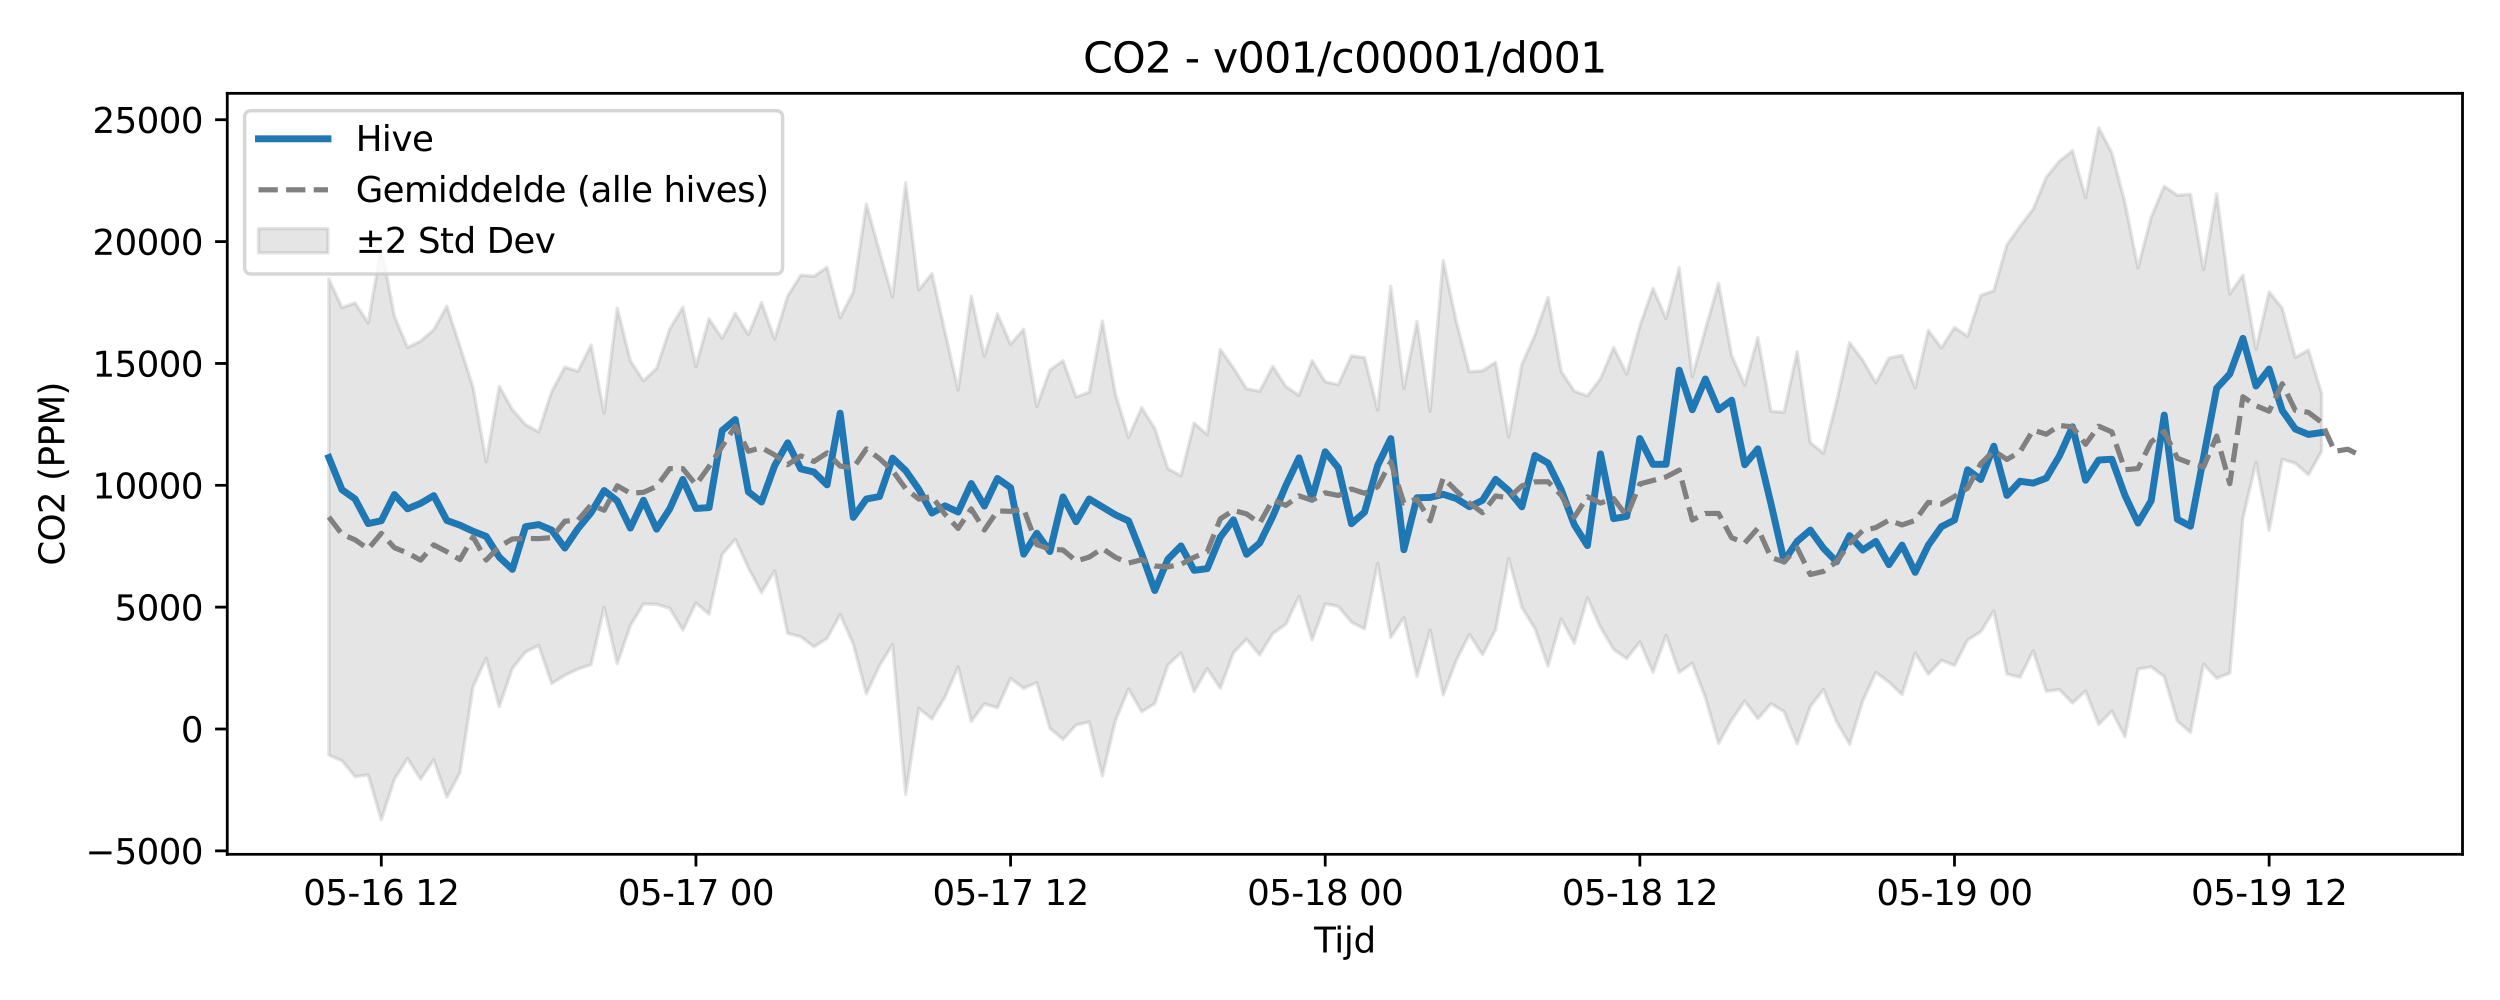<?xml version="1.0" encoding="utf-8" standalone="no"?>
<!DOCTYPE svg PUBLIC "-//W3C//DTD SVG 1.1//EN"
  "http://www.w3.org/Graphics/SVG/1.1/DTD/svg11.dtd">
<svg xmlns:xlink="http://www.w3.org/1999/xlink" width="720pt" height="288pt" viewBox="0 0 720 288" xmlns="http://www.w3.org/2000/svg" version="1.1">
 <defs>
  <style type="text/css">*{stroke-linejoin: round; stroke-linecap: butt}</style>
 </defs>
 <g id="figure_1">
  <g id="patch_1">
   <path d="M 0 288 
L 720 288 
L 720 0 
L 0 0 
z
" style="fill: #ffffff"/>
  </g>
  <g id="axes_1">
   <g id="patch_2">
    <path d="M 65.45 246.04 
L 709.2 246.04 
L 709.2 26.88 
L 65.45 26.88 
z
" style="fill: #ffffff"/>
   </g>
   <g id="FillBetweenPolyCollection_1">
    <defs>
     <path id="m2667e5dfdf" d="M 94.711 -207.644 
L 94.711 -70.549 
L 98.487 -68.886 
L 102.263 -64.32 
L 106.038 -64.805 
L 109.814 -51.922 
L 113.59 -63.59 
L 117.365 -69.538 
L 121.141 -63.603 
L 124.917 -69.137 
L 128.692 -58.395 
L 132.468 -65.438 
L 136.244 -90.287 
L 140.019 -98.363 
L 143.795 -84.496 
L 147.571 -95.514 
L 151.346 -100.198 
L 155.122 -102.103 
L 158.898 -91.14 
L 162.673 -93.525 
L 166.449 -95.293 
L 170.225 -96.559 
L 174 -113.068 
L 177.776 -96.877 
L 181.552 -107.825 
L 185.327 -114.058 
L 189.103 -113.949 
L 192.879 -112.851 
L 196.654 -106.525 
L 200.43 -114.339 
L 204.205 -111.126 
L 207.981 -128.333 
L 211.757 -132.672 
L 215.532 -124.477 
L 219.308 -117.325 
L 223.084 -123.606 
L 226.859 -105.566 
L 230.635 -104.627 
L 234.411 -101.702 
L 238.186 -104.113 
L 241.962 -111.031 
L 245.738 -102.53 
L 249.513 -88.191 
L 253.289 -96.299 
L 257.065 -102.395 
L 260.84 -59.198 
L 264.616 -83.987 
L 268.392 -80.943 
L 272.167 -87.297 
L 275.943 -95.946 
L 279.719 -80.239 
L 283.494 -85.266 
L 287.27 -84.165 
L 291.046 -92.608 
L 294.821 -89.744 
L 298.597 -91.388 
L 302.373 -78.257 
L 306.148 -75.049 
L 309.924 -79.2 
L 313.7 -80.076 
L 317.475 -64.531 
L 321.251 -80.508 
L 325.027 -89.584 
L 328.802 -83.02 
L 332.578 -85.379 
L 336.354 -96.472 
L 340.129 -99.987 
L 343.905 -88.862 
L 347.681 -95.408 
L 351.456 -89.799 
L 355.232 -100.026 
L 359.008 -103.932 
L 362.783 -99.361 
L 366.559 -105.544 
L 370.335 -108.22 
L 374.11 -116.233 
L 377.886 -103.703 
L 381.662 -114.068 
L 385.437 -113.355 
L 389.213 -108.807 
L 392.988 -106.879 
L 396.764 -125.733 
L 400.54 -104.398 
L 404.315 -110.133 
L 408.091 -93.173 
L 411.867 -106.494 
L 415.642 -87.856 
L 419.418 -97.877 
L 423.194 -105.307 
L 426.969 -99.435 
L 430.745 -106.682 
L 434.521 -127.094 
L 438.296 -113.11 
L 442.072 -106.915 
L 445.848 -96.152 
L 449.623 -109.715 
L 453.399 -102.759 
L 457.175 -115.831 
L 460.95 -107.324 
L 464.726 -100.953 
L 468.502 -98.334 
L 472.277 -103.114 
L 476.053 -94.379 
L 479.829 -105.04 
L 483.604 -94.341 
L 487.38 -96.978 
L 491.156 -87.068 
L 494.931 -73.881 
L 498.707 -80.654 
L 502.483 -86.091 
L 506.258 -81.009 
L 510.034 -85.311 
L 513.81 -83.067 
L 517.585 -73.743 
L 521.361 -84.536 
L 525.137 -89.386 
L 528.912 -80.208 
L 532.688 -73.683 
L 536.464 -86.142 
L 540.239 -94.371 
L 544.015 -91.541 
L 547.791 -87.953 
L 551.566 -99.918 
L 555.342 -93.803 
L 559.118 -97.828 
L 562.893 -96.325 
L 566.669 -103.689 
L 570.445 -106.012 
L 574.22 -112.047 
L 577.996 -93.87 
L 581.771 -92.95 
L 585.547 -100.552 
L 589.323 -88.912 
L 593.098 -89.381 
L 596.874 -85.538 
L 600.65 -88.964 
L 604.425 -79.347 
L 608.201 -83.195 
L 611.977 -75.797 
L 615.752 -95.273 
L 619.528 -95.955 
L 623.304 -93.134 
L 627.079 -80.317 
L 630.855 -77.083 
L 634.631 -96.73 
L 638.406 -92.666 
L 642.182 -94.12 
L 645.958 -138.739 
L 649.733 -154.832 
L 653.509 -135.257 
L 657.285 -155.737 
L 661.06 -154.548 
L 664.836 -151.279 
L 668.612 -158.031 
L 668.612 -174.712 
L 668.612 -174.712 
L 664.836 -187.187 
L 661.06 -185.099 
L 657.285 -199.238 
L 653.509 -203.896 
L 649.733 -187.471 
L 645.958 -208.734 
L 642.182 -203.315 
L 638.406 -232.151 
L 634.631 -210.339 
L 630.855 -232.054 
L 627.079 -231.755 
L 623.304 -234.327 
L 619.528 -225.461 
L 615.752 -210.825 
L 611.977 -229.661 
L 608.201 -244.035 
L 604.425 -251.158 
L 600.65 -231.112 
L 596.874 -244.593 
L 593.098 -241.57 
L 589.323 -236.953 
L 585.547 -227.766 
L 581.771 -222.837 
L 577.996 -217.475 
L 574.22 -204.291 
L 570.445 -202.901 
L 566.669 -191.174 
L 562.893 -193.7 
L 559.118 -187.837 
L 555.342 -192.854 
L 551.566 -176.313 
L 547.791 -185.668 
L 544.015 -184.864 
L 540.239 -177.735 
L 536.464 -184.281 
L 532.688 -189.323 
L 528.912 -172.218 
L 525.137 -157.48 
L 521.361 -160.553 
L 517.585 -186.68 
L 513.81 -169.294 
L 510.034 -169.565 
L 506.258 -190.767 
L 502.483 -177.111 
L 498.707 -185.633 
L 494.931 -206.381 
L 491.156 -193.188 
L 487.38 -179.536 
L 483.604 -210.898 
L 479.829 -196.26 
L 476.053 -204.936 
L 472.277 -194.139 
L 468.502 -180.29 
L 464.726 -187.877 
L 460.95 -178.933 
L 457.175 -173.989 
L 453.399 -175.341 
L 449.623 -181.041 
L 445.848 -202.36 
L 442.072 -191.515 
L 438.296 -183.031 
L 434.521 -162.133 
L 430.745 -183.653 
L 426.969 -181.23 
L 423.194 -180.904 
L 419.418 -195.389 
L 415.642 -212.967 
L 411.867 -169.531 
L 408.091 -195.373 
L 404.315 -176.128 
L 400.54 -205.584 
L 396.764 -169.888 
L 392.988 -185.005 
L 389.213 -185.523 
L 385.437 -177.232 
L 381.662 -178.068 
L 377.886 -184.136 
L 374.11 -174.155 
L 370.335 -176.671 
L 366.559 -182.498 
L 362.783 -175.278 
L 359.008 -176.05 
L 355.232 -182.01 
L 351.456 -187.349 
L 347.681 -162.821 
L 343.905 -166.154 
L 340.129 -150.96 
L 336.354 -153.018 
L 332.578 -164.598 
L 328.802 -170.601 
L 325.027 -162.091 
L 321.251 -174.467 
L 317.475 -195.518 
L 313.7 -175.055 
L 309.924 -173.676 
L 306.148 -184.144 
L 302.373 -181.43 
L 298.597 -170.93 
L 294.821 -193.196 
L 291.046 -188.847 
L 287.27 -197.578 
L 283.494 -185.439 
L 279.719 -202.659 
L 275.943 -175.693 
L 272.167 -192.403 
L 268.392 -209.171 
L 264.616 -204.523 
L 260.84 -235.324 
L 257.065 -202.493 
L 253.289 -215.565 
L 249.513 -229.235 
L 245.738 -203.878 
L 241.962 -196.518 
L 238.186 -211.014 
L 234.411 -208.455 
L 230.635 -208.766 
L 226.859 -202.789 
L 223.084 -190.349 
L 219.308 -200.844 
L 215.532 -191.6 
L 211.757 -197.788 
L 207.981 -190.541 
L 204.205 -196.18 
L 200.43 -182.452 
L 196.654 -199.536 
L 192.879 -193.237 
L 189.103 -181.893 
L 185.327 -178.352 
L 181.552 -184.073 
L 177.776 -199.286 
L 174 -169.017 
L 170.225 -188.636 
L 166.449 -181.106 
L 162.673 -182.256 
L 158.898 -175.212 
L 155.122 -163.631 
L 151.346 -165.707 
L 147.571 -170.031 
L 143.795 -176.716 
L 140.019 -155.056 
L 136.244 -176.441 
L 132.468 -188.238 
L 128.692 -199.818 
L 124.917 -193.009 
L 121.141 -189.765 
L 117.365 -187.91 
L 113.59 -196.923 
L 109.814 -216.863 
L 106.038 -194.998 
L 102.263 -200.77 
L 98.487 -199.401 
L 94.711 -207.644 
z
" style="stroke: #808080; stroke-opacity: 0.2"/>
    </defs>
    <g clip-path="url(#p8db1bec726)">
     <use xlink:href="#m2667e5dfdf" x="0" y="288" style="fill: #808080; fill-opacity: 0.2; stroke: #808080; stroke-opacity: 0.2"/>
    </g>
   </g>
   <g id="matplotlib.axis_1">
    <g id="xtick_1">
     <g id="line2d_1">
      <defs>
       <path id="m02c9e0a27a" d="M 0 0 
L 0 3.5 
" style="stroke: #000000; stroke-width: 0.8"/>
      </defs>
      <g>
       <use xlink:href="#m02c9e0a27a" x="109.814" y="246.04" style="stroke: #000000; stroke-width: 0.8"/>
      </g>
     </g>
     <g id="text_1">
      <!-- 05-16 12 -->
      <g transform="translate(87.334 260.638) scale(0.1 -0.1)">
       <defs>
        <path id="DejaVuSans-30" d="M 2034 4250 
Q 1547 4250 1301 3770 
Q 1056 3291 1056 2328 
Q 1056 1369 1301 889 
Q 1547 409 2034 409 
Q 2525 409 2770 889 
Q 3016 1369 3016 2328 
Q 3016 3291 2770 3770 
Q 2525 4250 2034 4250 
z
M 2034 4750 
Q 2819 4750 3233 4129 
Q 3647 3509 3647 2328 
Q 3647 1150 3233 529 
Q 2819 -91 2034 -91 
Q 1250 -91 836 529 
Q 422 1150 422 2328 
Q 422 3509 836 4129 
Q 1250 4750 2034 4750 
z
" transform="scale(0.016)"/>
        <path id="DejaVuSans-35" d="M 691 4666 
L 3169 4666 
L 3169 4134 
L 1269 4134 
L 1269 2991 
Q 1406 3038 1543 3061 
Q 1681 3084 1819 3084 
Q 2600 3084 3056 2656 
Q 3513 2228 3513 1497 
Q 3513 744 3044 326 
Q 2575 -91 1722 -91 
Q 1428 -91 1123 -41 
Q 819 9 494 109 
L 494 744 
Q 775 591 1075 516 
Q 1375 441 1709 441 
Q 2250 441 2565 725 
Q 2881 1009 2881 1497 
Q 2881 1984 2565 2268 
Q 2250 2553 1709 2553 
Q 1456 2553 1204 2497 
Q 953 2441 691 2322 
L 691 4666 
z
" transform="scale(0.016)"/>
        <path id="DejaVuSans-2d" d="M 313 2009 
L 1997 2009 
L 1997 1497 
L 313 1497 
L 313 2009 
z
" transform="scale(0.016)"/>
        <path id="DejaVuSans-31" d="M 794 531 
L 1825 531 
L 1825 4091 
L 703 3866 
L 703 4441 
L 1819 4666 
L 2450 4666 
L 2450 531 
L 3481 531 
L 3481 0 
L 794 0 
L 794 531 
z
" transform="scale(0.016)"/>
        <path id="DejaVuSans-36" d="M 2113 2584 
Q 1688 2584 1439 2293 
Q 1191 2003 1191 1497 
Q 1191 994 1439 701 
Q 1688 409 2113 409 
Q 2538 409 2786 701 
Q 3034 994 3034 1497 
Q 3034 2003 2786 2293 
Q 2538 2584 2113 2584 
z
M 3366 4563 
L 3366 3988 
Q 3128 4100 2886 4159 
Q 2644 4219 2406 4219 
Q 1781 4219 1451 3797 
Q 1122 3375 1075 2522 
Q 1259 2794 1537 2939 
Q 1816 3084 2150 3084 
Q 2853 3084 3261 2657 
Q 3669 2231 3669 1497 
Q 3669 778 3244 343 
Q 2819 -91 2113 -91 
Q 1303 -91 875 529 
Q 447 1150 447 2328 
Q 447 3434 972 4092 
Q 1497 4750 2381 4750 
Q 2619 4750 2861 4703 
Q 3103 4656 3366 4563 
z
" transform="scale(0.016)"/>
        <path id="DejaVuSans-20" transform="scale(0.016)"/>
        <path id="DejaVuSans-32" d="M 1228 531 
L 3431 531 
L 3431 0 
L 469 0 
L 469 531 
Q 828 903 1448 1529 
Q 2069 2156 2228 2338 
Q 2531 2678 2651 2914 
Q 2772 3150 2772 3378 
Q 2772 3750 2511 3984 
Q 2250 4219 1831 4219 
Q 1534 4219 1204 4116 
Q 875 4013 500 3803 
L 500 4441 
Q 881 4594 1212 4672 
Q 1544 4750 1819 4750 
Q 2544 4750 2975 4387 
Q 3406 4025 3406 3419 
Q 3406 3131 3298 2873 
Q 3191 2616 2906 2266 
Q 2828 2175 2409 1742 
Q 1991 1309 1228 531 
z
" transform="scale(0.016)"/>
       </defs>
       <use xlink:href="#DejaVuSans-30"/>
       <use xlink:href="#DejaVuSans-35" transform="translate(63.623 0)"/>
       <use xlink:href="#DejaVuSans-2d" transform="translate(127.246 0)"/>
       <use xlink:href="#DejaVuSans-31" transform="translate(163.33 0)"/>
       <use xlink:href="#DejaVuSans-36" transform="translate(226.953 0)"/>
       <use xlink:href="#DejaVuSans-20" transform="translate(290.576 0)"/>
       <use xlink:href="#DejaVuSans-31" transform="translate(322.363 0)"/>
       <use xlink:href="#DejaVuSans-32" transform="translate(385.986 0)"/>
      </g>
     </g>
    </g>
    <g id="xtick_2">
     <g id="line2d_2">
      <g>
       <use xlink:href="#m02c9e0a27a" x="200.43" y="246.04" style="stroke: #000000; stroke-width: 0.8"/>
      </g>
     </g>
     <g id="text_2">
      <!-- 05-17 00 -->
      <g transform="translate(177.949 260.638) scale(0.1 -0.1)">
       <defs>
        <path id="DejaVuSans-37" d="M 525 4666 
L 3525 4666 
L 3525 4397 
L 1831 0 
L 1172 0 
L 2766 4134 
L 525 4134 
L 525 4666 
z
" transform="scale(0.016)"/>
       </defs>
       <use xlink:href="#DejaVuSans-30"/>
       <use xlink:href="#DejaVuSans-35" transform="translate(63.623 0)"/>
       <use xlink:href="#DejaVuSans-2d" transform="translate(127.246 0)"/>
       <use xlink:href="#DejaVuSans-31" transform="translate(163.33 0)"/>
       <use xlink:href="#DejaVuSans-37" transform="translate(226.953 0)"/>
       <use xlink:href="#DejaVuSans-20" transform="translate(290.576 0)"/>
       <use xlink:href="#DejaVuSans-30" transform="translate(322.363 0)"/>
       <use xlink:href="#DejaVuSans-30" transform="translate(385.986 0)"/>
      </g>
     </g>
    </g>
    <g id="xtick_3">
     <g id="line2d_3">
      <g>
       <use xlink:href="#m02c9e0a27a" x="291.046" y="246.04" style="stroke: #000000; stroke-width: 0.8"/>
      </g>
     </g>
     <g id="text_3">
      <!-- 05-17 12 -->
      <g transform="translate(268.565 260.638) scale(0.1 -0.1)">
       <use xlink:href="#DejaVuSans-30"/>
       <use xlink:href="#DejaVuSans-35" transform="translate(63.623 0)"/>
       <use xlink:href="#DejaVuSans-2d" transform="translate(127.246 0)"/>
       <use xlink:href="#DejaVuSans-31" transform="translate(163.33 0)"/>
       <use xlink:href="#DejaVuSans-37" transform="translate(226.953 0)"/>
       <use xlink:href="#DejaVuSans-20" transform="translate(290.576 0)"/>
       <use xlink:href="#DejaVuSans-31" transform="translate(322.363 0)"/>
       <use xlink:href="#DejaVuSans-32" transform="translate(385.986 0)"/>
      </g>
     </g>
    </g>
    <g id="xtick_4">
     <g id="line2d_4">
      <g>
       <use xlink:href="#m02c9e0a27a" x="381.662" y="246.04" style="stroke: #000000; stroke-width: 0.8"/>
      </g>
     </g>
     <g id="text_4">
      <!-- 05-18 00 -->
      <g transform="translate(359.181 260.638) scale(0.1 -0.1)">
       <defs>
        <path id="DejaVuSans-38" d="M 2034 2216 
Q 1584 2216 1326 1975 
Q 1069 1734 1069 1313 
Q 1069 891 1326 650 
Q 1584 409 2034 409 
Q 2484 409 2743 651 
Q 3003 894 3003 1313 
Q 3003 1734 2745 1975 
Q 2488 2216 2034 2216 
z
M 1403 2484 
Q 997 2584 770 2862 
Q 544 3141 544 3541 
Q 544 4100 942 4425 
Q 1341 4750 2034 4750 
Q 2731 4750 3128 4425 
Q 3525 4100 3525 3541 
Q 3525 3141 3298 2862 
Q 3072 2584 2669 2484 
Q 3125 2378 3379 2068 
Q 3634 1759 3634 1313 
Q 3634 634 3220 271 
Q 2806 -91 2034 -91 
Q 1263 -91 848 271 
Q 434 634 434 1313 
Q 434 1759 690 2068 
Q 947 2378 1403 2484 
z
M 1172 3481 
Q 1172 3119 1398 2916 
Q 1625 2713 2034 2713 
Q 2441 2713 2670 2916 
Q 2900 3119 2900 3481 
Q 2900 3844 2670 4047 
Q 2441 4250 2034 4250 
Q 1625 4250 1398 4047 
Q 1172 3844 1172 3481 
z
" transform="scale(0.016)"/>
       </defs>
       <use xlink:href="#DejaVuSans-30"/>
       <use xlink:href="#DejaVuSans-35" transform="translate(63.623 0)"/>
       <use xlink:href="#DejaVuSans-2d" transform="translate(127.246 0)"/>
       <use xlink:href="#DejaVuSans-31" transform="translate(163.33 0)"/>
       <use xlink:href="#DejaVuSans-38" transform="translate(226.953 0)"/>
       <use xlink:href="#DejaVuSans-20" transform="translate(290.576 0)"/>
       <use xlink:href="#DejaVuSans-30" transform="translate(322.363 0)"/>
       <use xlink:href="#DejaVuSans-30" transform="translate(385.986 0)"/>
      </g>
     </g>
    </g>
    <g id="xtick_5">
     <g id="line2d_5">
      <g>
       <use xlink:href="#m02c9e0a27a" x="472.277" y="246.04" style="stroke: #000000; stroke-width: 0.8"/>
      </g>
     </g>
     <g id="text_5">
      <!-- 05-18 12 -->
      <g transform="translate(449.797 260.638) scale(0.1 -0.1)">
       <use xlink:href="#DejaVuSans-30"/>
       <use xlink:href="#DejaVuSans-35" transform="translate(63.623 0)"/>
       <use xlink:href="#DejaVuSans-2d" transform="translate(127.246 0)"/>
       <use xlink:href="#DejaVuSans-31" transform="translate(163.33 0)"/>
       <use xlink:href="#DejaVuSans-38" transform="translate(226.953 0)"/>
       <use xlink:href="#DejaVuSans-20" transform="translate(290.576 0)"/>
       <use xlink:href="#DejaVuSans-31" transform="translate(322.363 0)"/>
       <use xlink:href="#DejaVuSans-32" transform="translate(385.986 0)"/>
      </g>
     </g>
    </g>
    <g id="xtick_6">
     <g id="line2d_6">
      <g>
       <use xlink:href="#m02c9e0a27a" x="562.893" y="246.04" style="stroke: #000000; stroke-width: 0.8"/>
      </g>
     </g>
     <g id="text_6">
      <!-- 05-19 00 -->
      <g transform="translate(540.413 260.638) scale(0.1 -0.1)">
       <defs>
        <path id="DejaVuSans-39" d="M 703 97 
L 703 672 
Q 941 559 1184 500 
Q 1428 441 1663 441 
Q 2288 441 2617 861 
Q 2947 1281 2994 2138 
Q 2813 1869 2534 1725 
Q 2256 1581 1919 1581 
Q 1219 1581 811 2004 
Q 403 2428 403 3163 
Q 403 3881 828 4315 
Q 1253 4750 1959 4750 
Q 2769 4750 3195 4129 
Q 3622 3509 3622 2328 
Q 3622 1225 3098 567 
Q 2575 -91 1691 -91 
Q 1453 -91 1209 -44 
Q 966 3 703 97 
z
M 1959 2075 
Q 2384 2075 2632 2365 
Q 2881 2656 2881 3163 
Q 2881 3666 2632 3958 
Q 2384 4250 1959 4250 
Q 1534 4250 1286 3958 
Q 1038 3666 1038 3163 
Q 1038 2656 1286 2365 
Q 1534 2075 1959 2075 
z
" transform="scale(0.016)"/>
       </defs>
       <use xlink:href="#DejaVuSans-30"/>
       <use xlink:href="#DejaVuSans-35" transform="translate(63.623 0)"/>
       <use xlink:href="#DejaVuSans-2d" transform="translate(127.246 0)"/>
       <use xlink:href="#DejaVuSans-31" transform="translate(163.33 0)"/>
       <use xlink:href="#DejaVuSans-39" transform="translate(226.953 0)"/>
       <use xlink:href="#DejaVuSans-20" transform="translate(290.576 0)"/>
       <use xlink:href="#DejaVuSans-30" transform="translate(322.363 0)"/>
       <use xlink:href="#DejaVuSans-30" transform="translate(385.986 0)"/>
      </g>
     </g>
    </g>
    <g id="xtick_7">
     <g id="line2d_7">
      <g>
       <use xlink:href="#m02c9e0a27a" x="653.509" y="246.04" style="stroke: #000000; stroke-width: 0.8"/>
      </g>
     </g>
     <g id="text_7">
      <!-- 05-19 12 -->
      <g transform="translate(631.029 260.638) scale(0.1 -0.1)">
       <use xlink:href="#DejaVuSans-30"/>
       <use xlink:href="#DejaVuSans-35" transform="translate(63.623 0)"/>
       <use xlink:href="#DejaVuSans-2d" transform="translate(127.246 0)"/>
       <use xlink:href="#DejaVuSans-31" transform="translate(163.33 0)"/>
       <use xlink:href="#DejaVuSans-39" transform="translate(226.953 0)"/>
       <use xlink:href="#DejaVuSans-20" transform="translate(290.576 0)"/>
       <use xlink:href="#DejaVuSans-31" transform="translate(322.363 0)"/>
       <use xlink:href="#DejaVuSans-32" transform="translate(385.986 0)"/>
      </g>
     </g>
    </g>
    <g id="text_8">
     <!-- Tijd -->
     <g transform="translate(378.475 274.317) scale(0.1 -0.1)">
      <defs>
       <path id="DejaVuSans-54" d="M -19 4666 
L 3928 4666 
L 3928 4134 
L 2272 4134 
L 2272 0 
L 1638 0 
L 1638 4134 
L -19 4134 
L -19 4666 
z
" transform="scale(0.016)"/>
       <path id="DejaVuSans-69" d="M 603 3500 
L 1178 3500 
L 1178 0 
L 603 0 
L 603 3500 
z
M 603 4863 
L 1178 4863 
L 1178 4134 
L 603 4134 
L 603 4863 
z
" transform="scale(0.016)"/>
       <path id="DejaVuSans-6a" d="M 603 3500 
L 1178 3500 
L 1178 -63 
Q 1178 -731 923 -1031 
Q 669 -1331 103 -1331 
L -116 -1331 
L -116 -844 
L 38 -844 
Q 366 -844 484 -692 
Q 603 -541 603 -63 
L 603 3500 
z
M 603 4863 
L 1178 4863 
L 1178 4134 
L 603 4134 
L 603 4863 
z
" transform="scale(0.016)"/>
       <path id="DejaVuSans-64" d="M 2906 2969 
L 2906 4863 
L 3481 4863 
L 3481 0 
L 2906 0 
L 2906 525 
Q 2725 213 2448 61 
Q 2172 -91 1784 -91 
Q 1150 -91 751 415 
Q 353 922 353 1747 
Q 353 2572 751 3078 
Q 1150 3584 1784 3584 
Q 2172 3584 2448 3432 
Q 2725 3281 2906 2969 
z
M 947 1747 
Q 947 1113 1208 752 
Q 1469 391 1925 391 
Q 2381 391 2643 752 
Q 2906 1113 2906 1747 
Q 2906 2381 2643 2742 
Q 2381 3103 1925 3103 
Q 1469 3103 1208 2742 
Q 947 2381 947 1747 
z
" transform="scale(0.016)"/>
      </defs>
      <use xlink:href="#DejaVuSans-54"/>
      <use xlink:href="#DejaVuSans-69" transform="translate(57.959 0)"/>
      <use xlink:href="#DejaVuSans-6a" transform="translate(85.742 0)"/>
      <use xlink:href="#DejaVuSans-64" transform="translate(113.525 0)"/>
     </g>
    </g>
   </g>
   <g id="matplotlib.axis_2">
    <g id="ytick_1">
     <g id="line2d_8">
      <defs>
       <path id="m295297b6f3" d="M 0 0 
L -3.5 0 
" style="stroke: #000000; stroke-width: 0.8"/>
      </defs>
      <g>
       <use xlink:href="#m295297b6f3" x="65.45" y="245.043" style="stroke: #000000; stroke-width: 0.8"/>
      </g>
     </g>
     <g id="text_9">
      <!-- −5000 -->
      <g transform="translate(24.62 248.842) scale(0.1 -0.1)">
       <defs>
        <path id="DejaVuSans-2212" d="M 678 2272 
L 4684 2272 
L 4684 1741 
L 678 1741 
L 678 2272 
z
" transform="scale(0.016)"/>
       </defs>
       <use xlink:href="#DejaVuSans-2212"/>
       <use xlink:href="#DejaVuSans-35" transform="translate(83.789 0)"/>
       <use xlink:href="#DejaVuSans-30" transform="translate(147.412 0)"/>
       <use xlink:href="#DejaVuSans-30" transform="translate(211.035 0)"/>
       <use xlink:href="#DejaVuSans-30" transform="translate(274.658 0)"/>
      </g>
     </g>
    </g>
    <g id="ytick_2">
     <g id="line2d_9">
      <g>
       <use xlink:href="#m295297b6f3" x="65.45" y="209.95" style="stroke: #000000; stroke-width: 0.8"/>
      </g>
     </g>
     <g id="text_10">
      <!-- 0 -->
      <g transform="translate(52.087 213.75) scale(0.1 -0.1)">
       <use xlink:href="#DejaVuSans-30"/>
      </g>
     </g>
    </g>
    <g id="ytick_3">
     <g id="line2d_10">
      <g>
       <use xlink:href="#m295297b6f3" x="65.45" y="174.858" style="stroke: #000000; stroke-width: 0.8"/>
      </g>
     </g>
     <g id="text_11">
      <!-- 5000 -->
      <g transform="translate(33 178.657) scale(0.1 -0.1)">
       <use xlink:href="#DejaVuSans-35"/>
       <use xlink:href="#DejaVuSans-30" transform="translate(63.623 0)"/>
       <use xlink:href="#DejaVuSans-30" transform="translate(127.246 0)"/>
       <use xlink:href="#DejaVuSans-30" transform="translate(190.869 0)"/>
      </g>
     </g>
    </g>
    <g id="ytick_4">
     <g id="line2d_11">
      <g>
       <use xlink:href="#m295297b6f3" x="65.45" y="139.766" style="stroke: #000000; stroke-width: 0.8"/>
      </g>
     </g>
     <g id="text_12">
      <!-- 10000 -->
      <g transform="translate(26.637 143.565) scale(0.1 -0.1)">
       <use xlink:href="#DejaVuSans-31"/>
       <use xlink:href="#DejaVuSans-30" transform="translate(63.623 0)"/>
       <use xlink:href="#DejaVuSans-30" transform="translate(127.246 0)"/>
       <use xlink:href="#DejaVuSans-30" transform="translate(190.869 0)"/>
       <use xlink:href="#DejaVuSans-30" transform="translate(254.492 0)"/>
      </g>
     </g>
    </g>
    <g id="ytick_5">
     <g id="line2d_12">
      <g>
       <use xlink:href="#m295297b6f3" x="65.45" y="104.673" style="stroke: #000000; stroke-width: 0.8"/>
      </g>
     </g>
     <g id="text_13">
      <!-- 15000 -->
      <g transform="translate(26.637 108.472) scale(0.1 -0.1)">
       <use xlink:href="#DejaVuSans-31"/>
       <use xlink:href="#DejaVuSans-35" transform="translate(63.623 0)"/>
       <use xlink:href="#DejaVuSans-30" transform="translate(127.246 0)"/>
       <use xlink:href="#DejaVuSans-30" transform="translate(190.869 0)"/>
       <use xlink:href="#DejaVuSans-30" transform="translate(254.492 0)"/>
      </g>
     </g>
    </g>
    <g id="ytick_6">
     <g id="line2d_13">
      <g>
       <use xlink:href="#m295297b6f3" x="65.45" y="69.581" style="stroke: #000000; stroke-width: 0.8"/>
      </g>
     </g>
     <g id="text_14">
      <!-- 20000 -->
      <g transform="translate(26.637 73.38) scale(0.1 -0.1)">
       <use xlink:href="#DejaVuSans-32"/>
       <use xlink:href="#DejaVuSans-30" transform="translate(63.623 0)"/>
       <use xlink:href="#DejaVuSans-30" transform="translate(127.246 0)"/>
       <use xlink:href="#DejaVuSans-30" transform="translate(190.869 0)"/>
       <use xlink:href="#DejaVuSans-30" transform="translate(254.492 0)"/>
      </g>
     </g>
    </g>
    <g id="ytick_7">
     <g id="line2d_14">
      <g>
       <use xlink:href="#m295297b6f3" x="65.45" y="34.488" style="stroke: #000000; stroke-width: 0.8"/>
      </g>
     </g>
     <g id="text_15">
      <!-- 25000 -->
      <g transform="translate(26.637 38.288) scale(0.1 -0.1)">
       <use xlink:href="#DejaVuSans-32"/>
       <use xlink:href="#DejaVuSans-35" transform="translate(63.623 0)"/>
       <use xlink:href="#DejaVuSans-30" transform="translate(127.246 0)"/>
       <use xlink:href="#DejaVuSans-30" transform="translate(190.869 0)"/>
       <use xlink:href="#DejaVuSans-30" transform="translate(254.492 0)"/>
      </g>
     </g>
    </g>
    <g id="text_16">
     <!-- CO2 (PPM) -->
     <g transform="translate(18.541 162.903) rotate(-90) scale(0.1 -0.1)">
      <defs>
       <path id="DejaVuSans-43" d="M 4122 4306 
L 4122 3641 
Q 3803 3938 3442 4084 
Q 3081 4231 2675 4231 
Q 1875 4231 1450 3742 
Q 1025 3253 1025 2328 
Q 1025 1406 1450 917 
Q 1875 428 2675 428 
Q 3081 428 3442 575 
Q 3803 722 4122 1019 
L 4122 359 
Q 3791 134 3420 21 
Q 3050 -91 2638 -91 
Q 1578 -91 968 557 
Q 359 1206 359 2328 
Q 359 3453 968 4101 
Q 1578 4750 2638 4750 
Q 3056 4750 3426 4639 
Q 3797 4528 4122 4306 
z
" transform="scale(0.016)"/>
       <path id="DejaVuSans-4f" d="M 2522 4238 
Q 1834 4238 1429 3725 
Q 1025 3213 1025 2328 
Q 1025 1447 1429 934 
Q 1834 422 2522 422 
Q 3209 422 3611 934 
Q 4013 1447 4013 2328 
Q 4013 3213 3611 3725 
Q 3209 4238 2522 4238 
z
M 2522 4750 
Q 3503 4750 4090 4092 
Q 4678 3434 4678 2328 
Q 4678 1225 4090 567 
Q 3503 -91 2522 -91 
Q 1538 -91 948 565 
Q 359 1222 359 2328 
Q 359 3434 948 4092 
Q 1538 4750 2522 4750 
z
" transform="scale(0.016)"/>
       <path id="DejaVuSans-28" d="M 1984 4856 
Q 1566 4138 1362 3434 
Q 1159 2731 1159 2009 
Q 1159 1288 1364 580 
Q 1569 -128 1984 -844 
L 1484 -844 
Q 1016 -109 783 600 
Q 550 1309 550 2009 
Q 550 2706 781 3412 
Q 1013 4119 1484 4856 
L 1984 4856 
z
" transform="scale(0.016)"/>
       <path id="DejaVuSans-50" d="M 1259 4147 
L 1259 2394 
L 2053 2394 
Q 2494 2394 2734 2622 
Q 2975 2850 2975 3272 
Q 2975 3691 2734 3919 
Q 2494 4147 2053 4147 
L 1259 4147 
z
M 628 4666 
L 2053 4666 
Q 2838 4666 3239 4311 
Q 3641 3956 3641 3272 
Q 3641 2581 3239 2228 
Q 2838 1875 2053 1875 
L 1259 1875 
L 1259 0 
L 628 0 
L 628 4666 
z
" transform="scale(0.016)"/>
       <path id="DejaVuSans-4d" d="M 628 4666 
L 1569 4666 
L 2759 1491 
L 3956 4666 
L 4897 4666 
L 4897 0 
L 4281 0 
L 4281 4097 
L 3078 897 
L 2444 897 
L 1241 4097 
L 1241 0 
L 628 0 
L 628 4666 
z
" transform="scale(0.016)"/>
       <path id="DejaVuSans-29" d="M 513 4856 
L 1013 4856 
Q 1481 4119 1714 3412 
Q 1947 2706 1947 2009 
Q 1947 1309 1714 600 
Q 1481 -109 1013 -844 
L 513 -844 
Q 928 -128 1133 580 
Q 1338 1288 1338 2009 
Q 1338 2731 1133 3434 
Q 928 4138 513 4856 
z
" transform="scale(0.016)"/>
      </defs>
      <use xlink:href="#DejaVuSans-43"/>
      <use xlink:href="#DejaVuSans-4f" transform="translate(69.824 0)"/>
      <use xlink:href="#DejaVuSans-32" transform="translate(148.535 0)"/>
      <use xlink:href="#DejaVuSans-20" transform="translate(212.158 0)"/>
      <use xlink:href="#DejaVuSans-28" transform="translate(243.945 0)"/>
      <use xlink:href="#DejaVuSans-50" transform="translate(282.959 0)"/>
      <use xlink:href="#DejaVuSans-50" transform="translate(343.262 0)"/>
      <use xlink:href="#DejaVuSans-4d" transform="translate(403.564 0)"/>
      <use xlink:href="#DejaVuSans-29" transform="translate(489.844 0)"/>
     </g>
    </g>
   </g>
   <g id="line2d_15">
    <path d="M 94.711 131.764 
L 98.487 141.034 
L 102.263 143.705 
L 106.038 150.782 
L 109.814 149.97 
L 113.59 142.433 
L 117.365 146.543 
L 121.141 144.964 
L 124.917 142.744 
L 128.692 149.9 
L 132.468 151.252 
L 136.244 153.005 
L 140.019 154.481 
L 143.795 160.461 
L 147.571 163.972 
L 151.346 151.692 
L 155.122 151.077 
L 158.898 152.677 
L 162.673 157.84 
L 166.449 152.247 
L 170.225 147.661 
L 174 141.272 
L 177.776 144.26 
L 181.552 152.083 
L 185.327 144.077 
L 189.103 152.399 
L 192.879 146.559 
L 196.654 138.074 
L 200.43 146.44 
L 204.205 146.185 
L 207.981 123.995 
L 211.757 120.834 
L 215.532 141.647 
L 219.308 144.583 
L 223.084 134.123 
L 226.859 127.536 
L 230.635 135.042 
L 234.411 135.943 
L 238.186 139.639 
L 241.962 119.007 
L 245.738 148.998 
L 249.513 143.717 
L 253.289 143.001 
L 257.065 131.942 
L 260.84 135.531 
L 264.616 140.933 
L 268.392 147.756 
L 272.167 145.682 
L 275.943 147.465 
L 279.719 139.267 
L 283.494 145.731 
L 287.27 137.8 
L 291.046 140.443 
L 294.821 159.597 
L 298.597 153.578 
L 302.373 158.835 
L 306.148 143.12 
L 309.924 150.248 
L 313.7 143.712 
L 321.251 148.275 
L 325.027 150.008 
L 328.802 159.478 
L 332.578 170.064 
L 336.354 161.048 
L 340.129 157.224 
L 343.905 164.255 
L 347.681 163.769 
L 351.456 154.673 
L 355.232 149.706 
L 359.008 159.637 
L 362.783 156.411 
L 366.559 148.719 
L 370.335 139.824 
L 374.11 131.872 
L 377.886 143.413 
L 381.662 130.108 
L 385.437 134.74 
L 389.213 150.824 
L 392.988 147.491 
L 396.764 134.043 
L 400.54 126.316 
L 404.315 158.318 
L 408.091 143.359 
L 411.867 143.268 
L 415.642 142.365 
L 419.418 143.57 
L 423.194 145.939 
L 426.969 144.08 
L 430.745 138.05 
L 434.521 141.31 
L 438.296 145.968 
L 442.072 131.175 
L 445.848 133.365 
L 449.623 141.029 
L 453.399 151.139 
L 457.175 157.122 
L 460.95 130.729 
L 464.726 149.377 
L 468.502 148.714 
L 472.277 126.306 
L 476.053 133.73 
L 479.829 133.711 
L 483.604 106.624 
L 487.38 118.008 
L 491.156 109.154 
L 494.931 118.015 
L 498.707 115.261 
L 502.483 133.842 
L 506.258 129.273 
L 510.034 145.046 
L 513.81 161.551 
L 517.585 155.892 
L 521.361 152.659 
L 525.137 157.871 
L 528.912 161.778 
L 532.688 154.261 
L 536.464 158.418 
L 540.239 155.917 
L 544.015 162.618 
L 547.791 156.991 
L 551.566 164.829 
L 555.342 157.026 
L 559.118 151.69 
L 562.893 149.769 
L 566.669 135.295 
L 570.445 138.093 
L 574.22 128.506 
L 577.996 142.667 
L 581.771 138.593 
L 585.547 139.132 
L 589.323 137.709 
L 593.098 131.329 
L 596.874 122.924 
L 600.65 138.313 
L 604.425 132.487 
L 608.201 132.256 
L 611.977 142.636 
L 615.752 150.644 
L 619.528 144.239 
L 623.304 119.545 
L 627.079 149.563 
L 630.855 151.547 
L 638.406 111.802 
L 642.182 107.698 
L 645.958 97.458 
L 649.733 111.17 
L 653.509 106.29 
L 657.285 118.202 
L 661.06 123.577 
L 664.836 125.114 
L 668.612 124.578 
L 668.612 124.578 
" clip-path="url(#p8db1bec726)" style="fill: none; stroke: #1f77b4; stroke-width: 2; stroke-linecap: square"/>
   </g>
   <g id="line2d_16">
    <path d="M 94.711 148.904 
L 98.487 153.856 
L 102.263 155.455 
L 106.038 158.099 
L 109.814 153.608 
L 113.59 157.743 
L 117.365 159.276 
L 121.141 161.316 
L 124.917 156.927 
L 128.692 158.893 
L 132.468 161.162 
L 136.244 154.636 
L 140.019 161.291 
L 143.795 157.394 
L 147.571 155.227 
L 151.346 155.048 
L 155.122 155.133 
L 158.898 154.824 
L 162.673 150.11 
L 166.449 149.8 
L 170.225 145.403 
L 174 146.958 
L 177.776 139.918 
L 181.552 142.051 
L 185.327 141.795 
L 189.103 140.079 
L 192.879 134.956 
L 196.654 134.969 
L 200.43 139.604 
L 204.205 134.347 
L 211.757 122.77 
L 215.532 129.962 
L 219.308 128.915 
L 223.084 131.022 
L 226.859 133.823 
L 230.635 131.303 
L 234.411 132.921 
L 238.186 130.436 
L 241.962 134.226 
L 245.738 134.796 
L 249.513 129.287 
L 253.289 132.068 
L 257.065 135.556 
L 260.84 140.739 
L 264.616 143.745 
L 268.392 142.943 
L 272.167 148.15 
L 275.943 152.181 
L 279.719 146.551 
L 283.494 152.647 
L 287.27 147.128 
L 291.046 147.272 
L 294.821 146.53 
L 298.597 156.841 
L 302.373 158.156 
L 306.148 158.403 
L 309.924 161.562 
L 313.7 160.434 
L 317.475 157.976 
L 321.251 160.512 
L 325.027 162.163 
L 328.802 161.189 
L 332.578 163.012 
L 336.354 163.255 
L 340.129 162.527 
L 343.905 160.492 
L 347.681 158.886 
L 351.456 149.426 
L 355.232 146.982 
L 359.008 148.009 
L 362.783 150.681 
L 366.559 143.979 
L 370.335 145.554 
L 374.11 142.806 
L 377.886 144.081 
L 381.662 141.932 
L 385.437 142.706 
L 389.213 140.835 
L 392.988 142.058 
L 396.764 140.189 
L 400.54 133.009 
L 404.315 144.869 
L 408.091 143.727 
L 411.867 149.987 
L 415.642 137.588 
L 419.418 141.367 
L 423.194 144.894 
L 426.969 147.668 
L 430.745 142.832 
L 434.521 143.386 
L 438.296 139.929 
L 442.072 138.785 
L 445.848 138.744 
L 449.623 142.622 
L 453.399 148.95 
L 457.175 143.09 
L 460.95 144.872 
L 464.726 143.585 
L 468.502 148.688 
L 472.277 139.374 
L 479.829 137.35 
L 483.604 135.38 
L 487.38 149.743 
L 491.156 147.872 
L 494.931 147.869 
L 498.707 154.856 
L 502.483 156.399 
L 506.258 152.112 
L 510.034 160.562 
L 513.81 161.819 
L 517.585 157.789 
L 521.361 165.456 
L 525.137 164.567 
L 528.912 161.787 
L 532.688 156.497 
L 536.464 152.789 
L 540.239 151.947 
L 544.015 149.798 
L 547.791 151.189 
L 551.566 149.884 
L 555.342 144.671 
L 559.118 145.167 
L 562.893 142.988 
L 566.669 140.568 
L 570.445 133.544 
L 574.22 129.831 
L 577.996 132.328 
L 581.771 130.106 
L 585.547 123.841 
L 589.323 125.068 
L 593.098 122.525 
L 596.874 122.935 
L 600.65 127.962 
L 604.425 122.747 
L 608.201 124.385 
L 611.977 135.271 
L 615.752 134.951 
L 619.528 127.292 
L 623.304 124.27 
L 627.079 131.964 
L 630.855 133.432 
L 634.631 134.465 
L 638.406 125.592 
L 642.182 139.282 
L 645.958 114.263 
L 649.733 116.848 
L 653.509 118.424 
L 657.285 110.513 
L 661.06 118.177 
L 664.836 118.767 
L 668.612 121.629 
L 672.387 129.979 
L 676.163 129.388 
L 679.939 131.242 
L 679.939 131.242 
" clip-path="url(#p8db1bec726)" style="fill: none; stroke-dasharray: 5.55,2.4; stroke-dashoffset: 0; stroke: #808080; stroke-width: 1.5"/>
   </g>
   <g id="patch_3">
    <path d="M 65.45 246.04 
L 65.45 26.88 
" style="fill: none; stroke: #000000; stroke-width: 0.8; stroke-linejoin: miter; stroke-linecap: square"/>
   </g>
   <g id="patch_4">
    <path d="M 709.2 246.04 
L 709.2 26.88 
" style="fill: none; stroke: #000000; stroke-width: 0.8; stroke-linejoin: miter; stroke-linecap: square"/>
   </g>
   <g id="patch_5">
    <path d="M 65.45 246.04 
L 709.2 246.04 
" style="fill: none; stroke: #000000; stroke-width: 0.8; stroke-linejoin: miter; stroke-linecap: square"/>
   </g>
   <g id="patch_6">
    <path d="M 65.45 26.88 
L 709.2 26.88 
" style="fill: none; stroke: #000000; stroke-width: 0.8; stroke-linejoin: miter; stroke-linecap: square"/>
   </g>
   <g id="text_17">
    <!-- CO2 - v001/c00001/d001 -->
    <g transform="translate(311.922 20.88) scale(0.12 -0.12)">
     <defs>
      <path id="DejaVuSans-76" d="M 191 3500 
L 800 3500 
L 1894 563 
L 2988 3500 
L 3597 3500 
L 2284 0 
L 1503 0 
L 191 3500 
z
" transform="scale(0.016)"/>
      <path id="DejaVuSans-2f" d="M 1625 4666 
L 2156 4666 
L 531 -594 
L 0 -594 
L 1625 4666 
z
" transform="scale(0.016)"/>
      <path id="DejaVuSans-63" d="M 3122 3366 
L 3122 2828 
Q 2878 2963 2633 3030 
Q 2388 3097 2138 3097 
Q 1578 3097 1268 2742 
Q 959 2388 959 1747 
Q 959 1106 1268 751 
Q 1578 397 2138 397 
Q 2388 397 2633 464 
Q 2878 531 3122 666 
L 3122 134 
Q 2881 22 2623 -34 
Q 2366 -91 2075 -91 
Q 1284 -91 818 406 
Q 353 903 353 1747 
Q 353 2603 823 3093 
Q 1294 3584 2113 3584 
Q 2378 3584 2631 3529 
Q 2884 3475 3122 3366 
z
" transform="scale(0.016)"/>
     </defs>
     <use xlink:href="#DejaVuSans-43"/>
     <use xlink:href="#DejaVuSans-4f" transform="translate(69.824 0)"/>
     <use xlink:href="#DejaVuSans-32" transform="translate(148.535 0)"/>
     <use xlink:href="#DejaVuSans-20" transform="translate(212.158 0)"/>
     <use xlink:href="#DejaVuSans-2d" transform="translate(243.945 0)"/>
     <use xlink:href="#DejaVuSans-20" transform="translate(280.029 0)"/>
     <use xlink:href="#DejaVuSans-76" transform="translate(311.816 0)"/>
     <use xlink:href="#DejaVuSans-30" transform="translate(370.996 0)"/>
     <use xlink:href="#DejaVuSans-30" transform="translate(434.619 0)"/>
     <use xlink:href="#DejaVuSans-31" transform="translate(498.242 0)"/>
     <use xlink:href="#DejaVuSans-2f" transform="translate(561.865 0)"/>
     <use xlink:href="#DejaVuSans-63" transform="translate(595.557 0)"/>
     <use xlink:href="#DejaVuSans-30" transform="translate(650.537 0)"/>
     <use xlink:href="#DejaVuSans-30" transform="translate(714.16 0)"/>
     <use xlink:href="#DejaVuSans-30" transform="translate(777.783 0)"/>
     <use xlink:href="#DejaVuSans-30" transform="translate(841.406 0)"/>
     <use xlink:href="#DejaVuSans-31" transform="translate(905.029 0)"/>
     <use xlink:href="#DejaVuSans-2f" transform="translate(968.652 0)"/>
     <use xlink:href="#DejaVuSans-64" transform="translate(1002.344 0)"/>
     <use xlink:href="#DejaVuSans-30" transform="translate(1065.82 0)"/>
     <use xlink:href="#DejaVuSans-30" transform="translate(1129.443 0)"/>
     <use xlink:href="#DejaVuSans-31" transform="translate(1193.066 0)"/>
    </g>
   </g>
   <g id="legend_1">
    <g id="patch_7">
     <path d="M 72.45 78.914 
L 223.394 78.914 
Q 225.394 78.914 225.394 76.914 
L 225.394 33.88 
Q 225.394 31.88 223.394 31.88 
L 72.45 31.88 
Q 70.45 31.88 70.45 33.88 
L 70.45 76.914 
Q 70.45 78.914 72.45 78.914 
z
" style="fill: #ffffff; opacity: 0.8; stroke: #cccccc; stroke-linejoin: miter"/>
    </g>
    <g id="line2d_17">
     <path d="M 74.45 39.978 
L 84.45 39.978 
L 94.45 39.978 
" style="fill: none; stroke: #1f77b4; stroke-width: 2; stroke-linecap: square"/>
    </g>
    <g id="text_18">
     <!-- Hive -->
     <g transform="translate(102.45 43.478) scale(0.1 -0.1)">
      <defs>
       <path id="DejaVuSans-48" d="M 628 4666 
L 1259 4666 
L 1259 2753 
L 3553 2753 
L 3553 4666 
L 4184 4666 
L 4184 0 
L 3553 0 
L 3553 2222 
L 1259 2222 
L 1259 0 
L 628 0 
L 628 4666 
z
" transform="scale(0.016)"/>
       <path id="DejaVuSans-65" d="M 3597 1894 
L 3597 1613 
L 953 1613 
Q 991 1019 1311 708 
Q 1631 397 2203 397 
Q 2534 397 2845 478 
Q 3156 559 3463 722 
L 3463 178 
Q 3153 47 2828 -22 
Q 2503 -91 2169 -91 
Q 1331 -91 842 396 
Q 353 884 353 1716 
Q 353 2575 817 3079 
Q 1281 3584 2069 3584 
Q 2775 3584 3186 3129 
Q 3597 2675 3597 1894 
z
M 3022 2063 
Q 3016 2534 2758 2815 
Q 2500 3097 2075 3097 
Q 1594 3097 1305 2825 
Q 1016 2553 972 2059 
L 3022 2063 
z
" transform="scale(0.016)"/>
      </defs>
      <use xlink:href="#DejaVuSans-48"/>
      <use xlink:href="#DejaVuSans-69" transform="translate(75.195 0)"/>
      <use xlink:href="#DejaVuSans-76" transform="translate(102.979 0)"/>
      <use xlink:href="#DejaVuSans-65" transform="translate(162.158 0)"/>
     </g>
    </g>
    <g id="line2d_18">
     <path d="M 74.45 54.657 
L 84.45 54.657 
L 94.45 54.657 
" style="fill: none; stroke-dasharray: 5.55,2.4; stroke-dashoffset: 0; stroke: #808080; stroke-width: 1.5"/>
    </g>
    <g id="text_19">
     <!-- Gemiddelde (alle hives) -->
     <g transform="translate(102.45 58.157) scale(0.1 -0.1)">
      <defs>
       <path id="DejaVuSans-47" d="M 3809 666 
L 3809 1919 
L 2778 1919 
L 2778 2438 
L 4434 2438 
L 4434 434 
Q 4069 175 3628 42 
Q 3188 -91 2688 -91 
Q 1594 -91 976 548 
Q 359 1188 359 2328 
Q 359 3472 976 4111 
Q 1594 4750 2688 4750 
Q 3144 4750 3555 4637 
Q 3966 4525 4313 4306 
L 4313 3634 
Q 3963 3931 3569 4081 
Q 3175 4231 2741 4231 
Q 1884 4231 1454 3753 
Q 1025 3275 1025 2328 
Q 1025 1384 1454 906 
Q 1884 428 2741 428 
Q 3075 428 3337 486 
Q 3600 544 3809 666 
z
" transform="scale(0.016)"/>
       <path id="DejaVuSans-6d" d="M 3328 2828 
Q 3544 3216 3844 3400 
Q 4144 3584 4550 3584 
Q 5097 3584 5394 3201 
Q 5691 2819 5691 2113 
L 5691 0 
L 5113 0 
L 5113 2094 
Q 5113 2597 4934 2840 
Q 4756 3084 4391 3084 
Q 3944 3084 3684 2787 
Q 3425 2491 3425 1978 
L 3425 0 
L 2847 0 
L 2847 2094 
Q 2847 2600 2669 2842 
Q 2491 3084 2119 3084 
Q 1678 3084 1418 2786 
Q 1159 2488 1159 1978 
L 1159 0 
L 581 0 
L 581 3500 
L 1159 3500 
L 1159 2956 
Q 1356 3278 1631 3431 
Q 1906 3584 2284 3584 
Q 2666 3584 2933 3390 
Q 3200 3197 3328 2828 
z
" transform="scale(0.016)"/>
       <path id="DejaVuSans-6c" d="M 603 4863 
L 1178 4863 
L 1178 0 
L 603 0 
L 603 4863 
z
" transform="scale(0.016)"/>
       <path id="DejaVuSans-61" d="M 2194 1759 
Q 1497 1759 1228 1600 
Q 959 1441 959 1056 
Q 959 750 1161 570 
Q 1363 391 1709 391 
Q 2188 391 2477 730 
Q 2766 1069 2766 1631 
L 2766 1759 
L 2194 1759 
z
M 3341 1997 
L 3341 0 
L 2766 0 
L 2766 531 
Q 2569 213 2275 61 
Q 1981 -91 1556 -91 
Q 1019 -91 701 211 
Q 384 513 384 1019 
Q 384 1609 779 1909 
Q 1175 2209 1959 2209 
L 2766 2209 
L 2766 2266 
Q 2766 2663 2505 2880 
Q 2244 3097 1772 3097 
Q 1472 3097 1187 3025 
Q 903 2953 641 2809 
L 641 3341 
Q 956 3463 1253 3523 
Q 1550 3584 1831 3584 
Q 2591 3584 2966 3190 
Q 3341 2797 3341 1997 
z
" transform="scale(0.016)"/>
       <path id="DejaVuSans-68" d="M 3513 2113 
L 3513 0 
L 2938 0 
L 2938 2094 
Q 2938 2591 2744 2837 
Q 2550 3084 2163 3084 
Q 1697 3084 1428 2787 
Q 1159 2491 1159 1978 
L 1159 0 
L 581 0 
L 581 4863 
L 1159 4863 
L 1159 2956 
Q 1366 3272 1645 3428 
Q 1925 3584 2291 3584 
Q 2894 3584 3203 3211 
Q 3513 2838 3513 2113 
z
" transform="scale(0.016)"/>
       <path id="DejaVuSans-73" d="M 2834 3397 
L 2834 2853 
Q 2591 2978 2328 3040 
Q 2066 3103 1784 3103 
Q 1356 3103 1142 2972 
Q 928 2841 928 2578 
Q 928 2378 1081 2264 
Q 1234 2150 1697 2047 
L 1894 2003 
Q 2506 1872 2764 1633 
Q 3022 1394 3022 966 
Q 3022 478 2636 193 
Q 2250 -91 1575 -91 
Q 1294 -91 989 -36 
Q 684 19 347 128 
L 347 722 
Q 666 556 975 473 
Q 1284 391 1588 391 
Q 1994 391 2212 530 
Q 2431 669 2431 922 
Q 2431 1156 2273 1281 
Q 2116 1406 1581 1522 
L 1381 1569 
Q 847 1681 609 1914 
Q 372 2147 372 2553 
Q 372 3047 722 3315 
Q 1072 3584 1716 3584 
Q 2034 3584 2315 3537 
Q 2597 3491 2834 3397 
z
" transform="scale(0.016)"/>
      </defs>
      <use xlink:href="#DejaVuSans-47"/>
      <use xlink:href="#DejaVuSans-65" transform="translate(77.49 0)"/>
      <use xlink:href="#DejaVuSans-6d" transform="translate(139.014 0)"/>
      <use xlink:href="#DejaVuSans-69" transform="translate(236.426 0)"/>
      <use xlink:href="#DejaVuSans-64" transform="translate(264.209 0)"/>
      <use xlink:href="#DejaVuSans-64" transform="translate(327.686 0)"/>
      <use xlink:href="#DejaVuSans-65" transform="translate(391.162 0)"/>
      <use xlink:href="#DejaVuSans-6c" transform="translate(452.686 0)"/>
      <use xlink:href="#DejaVuSans-64" transform="translate(480.469 0)"/>
      <use xlink:href="#DejaVuSans-65" transform="translate(543.945 0)"/>
      <use xlink:href="#DejaVuSans-20" transform="translate(605.469 0)"/>
      <use xlink:href="#DejaVuSans-28" transform="translate(637.256 0)"/>
      <use xlink:href="#DejaVuSans-61" transform="translate(676.27 0)"/>
      <use xlink:href="#DejaVuSans-6c" transform="translate(737.549 0)"/>
      <use xlink:href="#DejaVuSans-6c" transform="translate(765.332 0)"/>
      <use xlink:href="#DejaVuSans-65" transform="translate(793.115 0)"/>
      <use xlink:href="#DejaVuSans-20" transform="translate(854.639 0)"/>
      <use xlink:href="#DejaVuSans-68" transform="translate(886.426 0)"/>
      <use xlink:href="#DejaVuSans-69" transform="translate(949.805 0)"/>
      <use xlink:href="#DejaVuSans-76" transform="translate(977.588 0)"/>
      <use xlink:href="#DejaVuSans-65" transform="translate(1036.768 0)"/>
      <use xlink:href="#DejaVuSans-73" transform="translate(1098.291 0)"/>
      <use xlink:href="#DejaVuSans-29" transform="translate(1150.391 0)"/>
     </g>
    </g>
    <g id="patch_8">
     <path d="M 74.45 72.835 
L 94.45 72.835 
L 94.45 65.835 
L 74.45 65.835 
z
" style="fill: #808080; fill-opacity: 0.2; stroke: #808080; stroke-opacity: 0.2; stroke-linejoin: miter"/>
    </g>
    <g id="text_20">
     <!-- ±2 Std Dev -->
     <g transform="translate(102.45 72.835) scale(0.1 -0.1)">
      <defs>
       <path id="DejaVuSans-b1" d="M 2944 4013 
L 2944 2803 
L 4684 2803 
L 4684 2272 
L 2944 2272 
L 2944 1063 
L 2419 1063 
L 2419 2272 
L 678 2272 
L 678 2803 
L 2419 2803 
L 2419 4013 
L 2944 4013 
z
M 678 531 
L 4684 531 
L 4684 0 
L 678 0 
L 678 531 
z
" transform="scale(0.016)"/>
       <path id="DejaVuSans-53" d="M 3425 4513 
L 3425 3897 
Q 3066 4069 2747 4153 
Q 2428 4238 2131 4238 
Q 1616 4238 1336 4038 
Q 1056 3838 1056 3469 
Q 1056 3159 1242 3001 
Q 1428 2844 1947 2747 
L 2328 2669 
Q 3034 2534 3370 2195 
Q 3706 1856 3706 1288 
Q 3706 609 3251 259 
Q 2797 -91 1919 -91 
Q 1588 -91 1214 -16 
Q 841 59 441 206 
L 441 856 
Q 825 641 1194 531 
Q 1563 422 1919 422 
Q 2459 422 2753 634 
Q 3047 847 3047 1241 
Q 3047 1584 2836 1778 
Q 2625 1972 2144 2069 
L 1759 2144 
Q 1053 2284 737 2584 
Q 422 2884 422 3419 
Q 422 4038 858 4394 
Q 1294 4750 2059 4750 
Q 2388 4750 2728 4690 
Q 3069 4631 3425 4513 
z
" transform="scale(0.016)"/>
       <path id="DejaVuSans-74" d="M 1172 4494 
L 1172 3500 
L 2356 3500 
L 2356 3053 
L 1172 3053 
L 1172 1153 
Q 1172 725 1289 603 
Q 1406 481 1766 481 
L 2356 481 
L 2356 0 
L 1766 0 
Q 1100 0 847 248 
Q 594 497 594 1153 
L 594 3053 
L 172 3053 
L 172 3500 
L 594 3500 
L 594 4494 
L 1172 4494 
z
" transform="scale(0.016)"/>
       <path id="DejaVuSans-44" d="M 1259 4147 
L 1259 519 
L 2022 519 
Q 2988 519 3436 956 
Q 3884 1394 3884 2338 
Q 3884 3275 3436 3711 
Q 2988 4147 2022 4147 
L 1259 4147 
z
M 628 4666 
L 1925 4666 
Q 3281 4666 3915 4102 
Q 4550 3538 4550 2338 
Q 4550 1131 3912 565 
Q 3275 0 1925 0 
L 628 0 
L 628 4666 
z
" transform="scale(0.016)"/>
      </defs>
      <use xlink:href="#DejaVuSans-b1"/>
      <use xlink:href="#DejaVuSans-32" transform="translate(83.789 0)"/>
      <use xlink:href="#DejaVuSans-20" transform="translate(147.412 0)"/>
      <use xlink:href="#DejaVuSans-53" transform="translate(179.199 0)"/>
      <use xlink:href="#DejaVuSans-74" transform="translate(242.676 0)"/>
      <use xlink:href="#DejaVuSans-64" transform="translate(281.885 0)"/>
      <use xlink:href="#DejaVuSans-20" transform="translate(345.361 0)"/>
      <use xlink:href="#DejaVuSans-44" transform="translate(377.148 0)"/>
      <use xlink:href="#DejaVuSans-65" transform="translate(454.15 0)"/>
      <use xlink:href="#DejaVuSans-76" transform="translate(515.674 0)"/>
     </g>
    </g>
   </g>
  </g>
 </g>
 <defs>
  <clipPath id="p8db1bec726">
   <rect x="65.45" y="26.88" width="643.75" height="219.16"/>
  </clipPath>
 </defs>
</svg>
